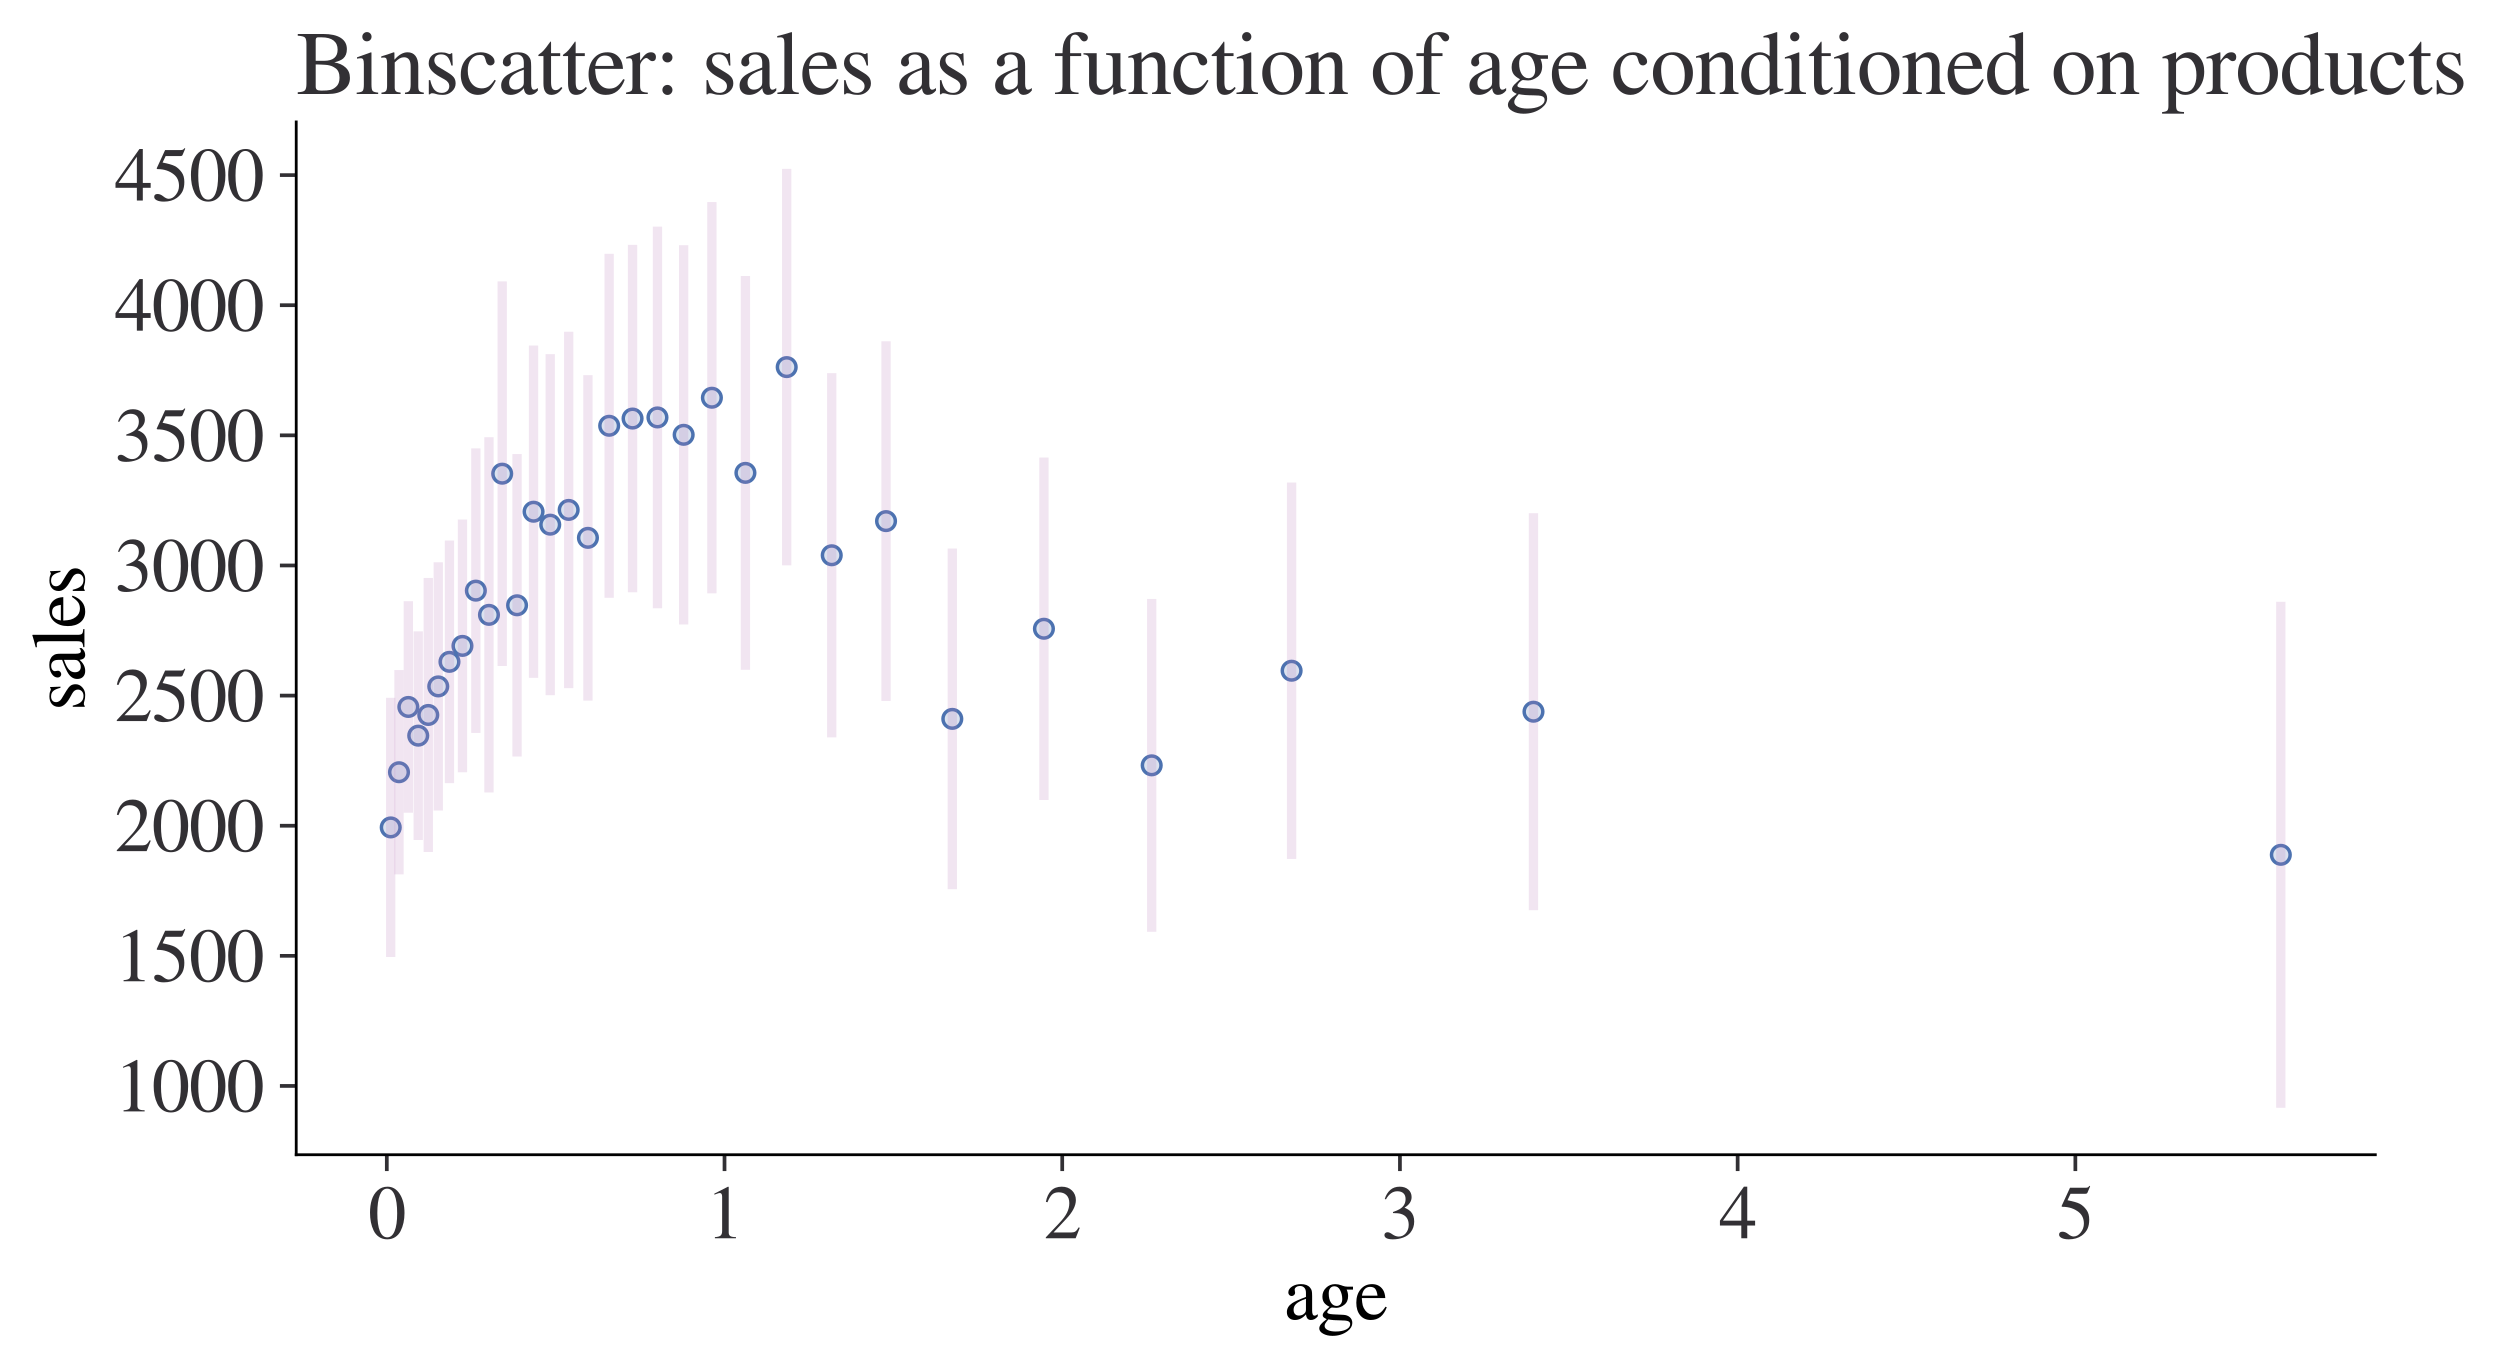 <?xml version="1.0" encoding="utf-8" standalone="no"?>
<!DOCTYPE svg PUBLIC "-//W3C//DTD SVG 1.1//EN"
  "http://www.w3.org/Graphics/SVG/1.1/DTD/svg11.dtd">
<svg xmlns:xlink="http://www.w3.org/1999/xlink" width="536.769pt" height="293.936pt" viewBox="0 0 536.769 293.936" xmlns="http://www.w3.org/2000/svg" version="1.1">
 <defs>
  <style type="text/css">*{stroke-linejoin: round; stroke-linecap: butt}</style>
 </defs>
 <g id="figure_1">
  <g id="patch_1">
   <path d="M 0 293.936 
L 536.769 293.936 
L 536.769 0 
L 0 0 
z
" style="fill: #ffffff"/>
  </g>
  <g id="axes_1">
   <g id="patch_2">
    <path d="M 63.6 247.936 
L 510 247.936 
L 510 26.176 
L 63.6 26.176 
z
" style="fill: #ffffff"/>
   </g>
   <g id="PathCollection_1">
    <path d="M 83.891 179.654 
C 84.421 179.654 84.93 179.443 85.305 179.068 
C 85.68 178.693 85.891 178.184 85.891 177.654 
C 85.891 177.123 85.68 176.615 85.305 176.239 
C 84.93 175.864 84.421 175.654 83.891 175.654 
C 83.361 175.654 82.852 175.864 82.477 176.239 
C 82.102 176.615 81.891 177.123 81.891 177.654 
C 81.891 178.184 82.102 178.693 82.477 179.068 
C 82.852 179.443 83.361 179.654 83.891 179.654 
z
" clip-path="url(#p75316c99fe)" style="fill: #4c72b0; fill-opacity: 0.2; stroke: #4c72b0; stroke-width: 0.75"/>
    <path d="M 85.667 167.804 
C 86.198 167.804 86.706 167.594 87.081 167.219 
C 87.456 166.844 87.667 166.335 87.667 165.804 
C 87.667 165.274 87.456 164.765 87.081 164.39 
C 86.706 164.015 86.198 163.804 85.667 163.804 
C 85.137 163.804 84.628 164.015 84.253 164.39 
C 83.878 164.765 83.667 165.274 83.667 165.804 
C 83.667 166.335 83.878 166.844 84.253 167.219 
C 84.628 167.594 85.137 167.804 85.667 167.804 
z
" clip-path="url(#p75316c99fe)" style="fill: #4c72b0; fill-opacity: 0.2; stroke: #4c72b0; stroke-width: 0.75"/>
    <path d="M 87.675 153.788 
C 88.205 153.788 88.714 153.577 89.089 153.202 
C 89.464 152.827 89.675 152.319 89.675 151.788 
C 89.675 151.258 89.464 150.749 89.089 150.374 
C 88.714 149.999 88.205 149.788 87.675 149.788 
C 87.144 149.788 86.635 149.999 86.26 150.374 
C 85.885 150.749 85.675 151.258 85.675 151.788 
C 85.675 152.319 85.885 152.827 86.26 153.202 
C 86.635 153.577 87.144 153.788 87.675 153.788 
z
" clip-path="url(#p75316c99fe)" style="fill: #4c72b0; fill-opacity: 0.2; stroke: #4c72b0; stroke-width: 0.75"/>
    <path d="M 89.798 159.951 
C 90.329 159.951 90.837 159.741 91.213 159.366 
C 91.588 158.991 91.798 158.482 91.798 157.951 
C 91.798 157.421 91.588 156.912 91.213 156.537 
C 90.837 156.162 90.329 155.951 89.798 155.951 
C 89.268 155.951 88.759 156.162 88.384 156.537 
C 88.009 156.912 87.798 157.421 87.798 157.951 
C 87.798 158.482 88.009 158.991 88.384 159.366 
C 88.759 159.741 89.268 159.951 89.798 159.951 
z
" clip-path="url(#p75316c99fe)" style="fill: #4c72b0; fill-opacity: 0.2; stroke: #4c72b0; stroke-width: 0.75"/>
    <path d="M 91.955 155.51 
C 92.485 155.51 92.994 155.299 93.369 154.924 
C 93.744 154.549 93.955 154.04 93.955 153.51 
C 93.955 152.979 93.744 152.471 93.369 152.096 
C 92.994 151.721 92.485 151.51 91.955 151.51 
C 91.424 151.51 90.916 151.721 90.541 152.096 
C 90.166 152.471 89.955 152.979 89.955 153.51 
C 89.955 154.04 90.166 154.549 90.541 154.924 
C 90.916 155.299 91.424 155.51 91.955 155.51 
z
" clip-path="url(#p75316c99fe)" style="fill: #4c72b0; fill-opacity: 0.2; stroke: #4c72b0; stroke-width: 0.75"/>
    <path d="M 94.099 149.378 
C 94.629 149.378 95.138 149.167 95.513 148.792 
C 95.888 148.417 96.099 147.909 96.099 147.378 
C 96.099 146.848 95.888 146.339 95.513 145.964 
C 95.138 145.589 94.629 145.378 94.099 145.378 
C 93.568 145.378 93.059 145.589 92.684 145.964 
C 92.309 146.339 92.099 146.848 92.099 147.378 
C 92.099 147.909 92.309 148.417 92.684 148.792 
C 93.059 149.167 93.568 149.378 94.099 149.378 
z
" clip-path="url(#p75316c99fe)" style="fill: #4c72b0; fill-opacity: 0.2; stroke: #4c72b0; stroke-width: 0.75"/>
    <path d="M 96.504 144.1 
C 97.034 144.1 97.543 143.89 97.918 143.514 
C 98.293 143.139 98.504 142.631 98.504 142.1 
C 98.504 141.57 98.293 141.061 97.918 140.686 
C 97.543 140.311 97.034 140.1 96.504 140.1 
C 95.973 140.1 95.464 140.311 95.089 140.686 
C 94.714 141.061 94.504 141.57 94.504 142.1 
C 94.504 142.631 94.714 143.139 95.089 143.514 
C 95.464 143.89 95.973 144.1 96.504 144.1 
z
" clip-path="url(#p75316c99fe)" style="fill: #4c72b0; fill-opacity: 0.2; stroke: #4c72b0; stroke-width: 0.75"/>
    <path d="M 99.292 140.679 
C 99.823 140.679 100.331 140.468 100.706 140.093 
C 101.081 139.718 101.292 139.209 101.292 138.679 
C 101.292 138.149 101.081 137.64 100.706 137.265 
C 100.331 136.89 99.823 136.679 99.292 136.679 
C 98.762 136.679 98.253 136.89 97.878 137.265 
C 97.503 137.64 97.292 138.149 97.292 138.679 
C 97.292 139.209 97.503 139.718 97.878 140.093 
C 98.253 140.468 98.762 140.679 99.292 140.679 
z
" clip-path="url(#p75316c99fe)" style="fill: #4c72b0; fill-opacity: 0.2; stroke: #4c72b0; stroke-width: 0.75"/>
    <path d="M 102.168 128.816 
C 102.698 128.816 103.207 128.606 103.582 128.231 
C 103.957 127.855 104.168 127.347 104.168 126.816 
C 104.168 126.286 103.957 125.777 103.582 125.402 
C 103.207 125.027 102.698 124.816 102.168 124.816 
C 101.638 124.816 101.129 125.027 100.754 125.402 
C 100.379 125.777 100.168 126.286 100.168 126.816 
C 100.168 127.347 100.379 127.855 100.754 128.231 
C 101.129 128.606 101.638 128.816 102.168 128.816 
z
" clip-path="url(#p75316c99fe)" style="fill: #4c72b0; fill-opacity: 0.2; stroke: #4c72b0; stroke-width: 0.75"/>
    <path d="M 104.986 134.015 
C 105.517 134.015 106.025 133.804 106.4 133.429 
C 106.776 133.054 106.986 132.545 106.986 132.015 
C 106.986 131.484 106.776 130.976 106.4 130.601 
C 106.025 130.226 105.517 130.015 104.986 130.015 
C 104.456 130.015 103.947 130.226 103.572 130.601 
C 103.197 130.976 102.986 131.484 102.986 132.015 
C 102.986 132.545 103.197 133.054 103.572 133.429 
C 103.947 133.804 104.456 134.015 104.986 134.015 
z
" clip-path="url(#p75316c99fe)" style="fill: #4c72b0; fill-opacity: 0.2; stroke: #4c72b0; stroke-width: 0.75"/>
    <path d="M 107.826 103.703 
C 108.357 103.703 108.866 103.492 109.241 103.117 
C 109.616 102.742 109.826 102.233 109.826 101.703 
C 109.826 101.172 109.616 100.663 109.241 100.288 
C 108.866 99.913 108.357 99.703 107.826 99.703 
C 107.296 99.703 106.787 99.913 106.412 100.288 
C 106.037 100.663 105.826 101.172 105.826 101.703 
C 105.826 102.233 106.037 102.742 106.412 103.117 
C 106.787 103.492 107.296 103.703 107.826 103.703 
z
" clip-path="url(#p75316c99fe)" style="fill: #4c72b0; fill-opacity: 0.2; stroke: #4c72b0; stroke-width: 0.75"/>
    <path d="M 111.015 131.96 
C 111.546 131.96 112.054 131.749 112.429 131.374 
C 112.804 130.999 113.015 130.491 113.015 129.96 
C 113.015 129.43 112.804 128.921 112.429 128.546 
C 112.054 128.171 111.546 127.96 111.015 127.96 
C 110.485 127.96 109.976 128.171 109.601 128.546 
C 109.226 128.921 109.015 129.43 109.015 129.96 
C 109.015 130.491 109.226 130.999 109.601 131.374 
C 109.976 131.749 110.485 131.96 111.015 131.96 
z
" clip-path="url(#p75316c99fe)" style="fill: #4c72b0; fill-opacity: 0.2; stroke: #4c72b0; stroke-width: 0.75"/>
    <path d="M 114.561 111.869 
C 115.092 111.869 115.601 111.659 115.976 111.283 
C 116.351 110.908 116.561 110.4 116.561 109.869 
C 116.561 109.339 116.351 108.83 115.976 108.455 
C 115.601 108.08 115.092 107.869 114.561 107.869 
C 114.031 107.869 113.522 108.08 113.147 108.455 
C 112.772 108.83 112.561 109.339 112.561 109.869 
C 112.561 110.4 112.772 110.908 113.147 111.283 
C 113.522 111.659 114.031 111.869 114.561 111.869 
z
" clip-path="url(#p75316c99fe)" style="fill: #4c72b0; fill-opacity: 0.2; stroke: #4c72b0; stroke-width: 0.75"/>
    <path d="M 118.138 114.65 
C 118.668 114.65 119.177 114.44 119.552 114.065 
C 119.927 113.69 120.138 113.181 120.138 112.65 
C 120.138 112.12 119.927 111.611 119.552 111.236 
C 119.177 110.861 118.668 110.65 118.138 110.65 
C 117.607 110.65 117.098 110.861 116.723 111.236 
C 116.348 111.611 116.138 112.12 116.138 112.65 
C 116.138 113.181 116.348 113.69 116.723 114.065 
C 117.098 114.44 117.607 114.65 118.138 114.65 
z
" clip-path="url(#p75316c99fe)" style="fill: #4c72b0; fill-opacity: 0.2; stroke: #4c72b0; stroke-width: 0.75"/>
    <path d="M 122.097 111.483 
C 122.627 111.483 123.136 111.272 123.511 110.897 
C 123.886 110.522 124.097 110.013 124.097 109.483 
C 124.097 108.952 123.886 108.444 123.511 108.069 
C 123.136 107.694 122.627 107.483 122.097 107.483 
C 121.566 107.483 121.058 107.694 120.683 108.069 
C 120.308 108.444 120.097 108.952 120.097 109.483 
C 120.097 110.013 120.308 110.522 120.683 110.897 
C 121.058 111.272 121.566 111.483 122.097 111.483 
z
" clip-path="url(#p75316c99fe)" style="fill: #4c72b0; fill-opacity: 0.2; stroke: #4c72b0; stroke-width: 0.75"/>
    <path d="M 126.234 117.48 
C 126.765 117.48 127.274 117.269 127.649 116.894 
C 128.024 116.519 128.234 116.011 128.234 115.48 
C 128.234 114.95 128.024 114.441 127.649 114.066 
C 127.274 113.691 126.765 113.48 126.234 113.48 
C 125.704 113.48 125.195 113.691 124.82 114.066 
C 124.445 114.441 124.234 114.95 124.234 115.48 
C 124.234 116.011 124.445 116.519 124.82 116.894 
C 125.195 117.269 125.704 117.48 126.234 117.48 
z
" clip-path="url(#p75316c99fe)" style="fill: #4c72b0; fill-opacity: 0.2; stroke: #4c72b0; stroke-width: 0.75"/>
    <path d="M 130.795 93.417 
C 131.325 93.417 131.834 93.207 132.209 92.832 
C 132.584 92.457 132.795 91.948 132.795 91.417 
C 132.795 90.887 132.584 90.378 132.209 90.003 
C 131.834 89.628 131.325 89.417 130.795 89.417 
C 130.265 89.417 129.756 89.628 129.381 90.003 
C 129.006 90.378 128.795 90.887 128.795 91.417 
C 128.795 91.948 129.006 92.457 129.381 92.832 
C 129.756 93.207 130.265 93.417 130.795 93.417 
z
" clip-path="url(#p75316c99fe)" style="fill: #4c72b0; fill-opacity: 0.2; stroke: #4c72b0; stroke-width: 0.75"/>
    <path d="M 135.816 91.866 
C 136.346 91.866 136.855 91.655 137.23 91.28 
C 137.605 90.905 137.816 90.396 137.816 89.866 
C 137.816 89.335 137.605 88.826 137.23 88.451 
C 136.855 88.076 136.346 87.866 135.816 87.866 
C 135.285 87.866 134.777 88.076 134.402 88.451 
C 134.026 88.826 133.816 89.335 133.816 89.866 
C 133.816 90.396 134.026 90.905 134.402 91.28 
C 134.777 91.655 135.285 91.866 135.816 91.866 
z
" clip-path="url(#p75316c99fe)" style="fill: #4c72b0; fill-opacity: 0.2; stroke: #4c72b0; stroke-width: 0.75"/>
    <path d="M 141.16 91.627 
C 141.691 91.627 142.2 91.416 142.575 91.041 
C 142.95 90.666 143.16 90.157 143.16 89.627 
C 143.16 89.097 142.95 88.588 142.575 88.213 
C 142.2 87.838 141.691 87.627 141.16 87.627 
C 140.63 87.627 140.121 87.838 139.746 88.213 
C 139.371 88.588 139.16 89.097 139.16 89.627 
C 139.16 90.157 139.371 90.666 139.746 91.041 
C 140.121 91.416 140.63 91.627 141.16 91.627 
z
" clip-path="url(#p75316c99fe)" style="fill: #4c72b0; fill-opacity: 0.2; stroke: #4c72b0; stroke-width: 0.75"/>
    <path d="M 146.787 95.358 
C 147.318 95.358 147.827 95.147 148.202 94.772 
C 148.577 94.397 148.787 93.888 148.787 93.358 
C 148.787 92.828 148.577 92.319 148.202 91.944 
C 147.827 91.569 147.318 91.358 146.787 91.358 
C 146.257 91.358 145.748 91.569 145.373 91.944 
C 144.998 92.319 144.787 92.828 144.787 93.358 
C 144.787 93.888 144.998 94.397 145.373 94.772 
C 145.748 95.147 146.257 95.358 146.787 95.358 
z
" clip-path="url(#p75316c99fe)" style="fill: #4c72b0; fill-opacity: 0.2; stroke: #4c72b0; stroke-width: 0.75"/>
    <path d="M 152.849 87.396 
C 153.379 87.396 153.888 87.185 154.263 86.81 
C 154.638 86.435 154.849 85.926 154.849 85.396 
C 154.849 84.865 154.638 84.357 154.263 83.982 
C 153.888 83.606 153.379 83.396 152.849 83.396 
C 152.319 83.396 151.81 83.606 151.435 83.982 
C 151.06 84.357 150.849 84.865 150.849 85.396 
C 150.849 85.926 151.06 86.435 151.435 86.81 
C 151.81 87.185 152.319 87.396 152.849 87.396 
z
" clip-path="url(#p75316c99fe)" style="fill: #4c72b0; fill-opacity: 0.2; stroke: #4c72b0; stroke-width: 0.75"/>
    <path d="M 160.047 103.53 
C 160.577 103.53 161.086 103.319 161.461 102.944 
C 161.836 102.569 162.047 102.061 162.047 101.53 
C 162.047 101 161.836 100.491 161.461 100.116 
C 161.086 99.741 160.577 99.53 160.047 99.53 
C 159.516 99.53 159.008 99.741 158.633 100.116 
C 158.258 100.491 158.047 101 158.047 101.53 
C 158.047 102.061 158.258 102.569 158.633 102.944 
C 159.008 103.319 159.516 103.53 160.047 103.53 
z
" clip-path="url(#p75316c99fe)" style="fill: #4c72b0; fill-opacity: 0.2; stroke: #4c72b0; stroke-width: 0.75"/>
    <path d="M 168.911 80.821 
C 169.441 80.821 169.95 80.611 170.325 80.236 
C 170.7 79.861 170.911 79.352 170.911 78.821 
C 170.911 78.291 170.7 77.782 170.325 77.407 
C 169.95 77.032 169.441 76.821 168.911 76.821 
C 168.381 76.821 167.872 77.032 167.497 77.407 
C 167.122 77.782 166.911 78.291 166.911 78.821 
C 166.911 79.352 167.122 79.861 167.497 80.236 
C 167.872 80.611 168.381 80.821 168.911 80.821 
z
" clip-path="url(#p75316c99fe)" style="fill: #4c72b0; fill-opacity: 0.2; stroke: #4c72b0; stroke-width: 0.75"/>
    <path d="M 178.58 121.221 
C 179.111 121.221 179.619 121.01 179.994 120.635 
C 180.369 120.26 180.58 119.751 180.58 119.221 
C 180.58 118.69 180.369 118.181 179.994 117.806 
C 179.619 117.431 179.111 117.221 178.58 117.221 
C 178.05 117.221 177.541 117.431 177.166 117.806 
C 176.791 118.181 176.58 118.69 176.58 119.221 
C 176.58 119.751 176.791 120.26 177.166 120.635 
C 177.541 121.01 178.05 121.221 178.58 121.221 
z
" clip-path="url(#p75316c99fe)" style="fill: #4c72b0; fill-opacity: 0.2; stroke: #4c72b0; stroke-width: 0.75"/>
    <path d="M 190.238 113.887 
C 190.768 113.887 191.277 113.676 191.652 113.301 
C 192.027 112.926 192.238 112.417 192.238 111.887 
C 192.238 111.356 192.027 110.848 191.652 110.473 
C 191.277 110.098 190.768 109.887 190.238 109.887 
C 189.707 109.887 189.198 110.098 188.823 110.473 
C 188.448 110.848 188.238 111.356 188.238 111.887 
C 188.238 112.417 188.448 112.926 188.823 113.301 
C 189.198 113.676 189.707 113.887 190.238 113.887 
z
" clip-path="url(#p75316c99fe)" style="fill: #4c72b0; fill-opacity: 0.2; stroke: #4c72b0; stroke-width: 0.75"/>
    <path d="M 204.466 156.349 
C 204.996 156.349 205.505 156.138 205.88 155.763 
C 206.255 155.388 206.466 154.879 206.466 154.349 
C 206.466 153.818 206.255 153.31 205.88 152.935 
C 205.505 152.56 204.996 152.349 204.466 152.349 
C 203.935 152.349 203.427 152.56 203.051 152.935 
C 202.676 153.31 202.466 153.818 202.466 154.349 
C 202.466 154.879 202.676 155.388 203.051 155.763 
C 203.427 156.138 203.935 156.349 204.466 156.349 
z
" clip-path="url(#p75316c99fe)" style="fill: #4c72b0; fill-opacity: 0.2; stroke: #4c72b0; stroke-width: 0.75"/>
    <path d="M 224.139 136.998 
C 224.67 136.998 225.178 136.787 225.553 136.412 
C 225.928 136.037 226.139 135.529 226.139 134.998 
C 226.139 134.468 225.928 133.959 225.553 133.584 
C 225.178 133.209 224.67 132.998 224.139 132.998 
C 223.609 132.998 223.1 133.209 222.725 133.584 
C 222.35 133.959 222.139 134.468 222.139 134.998 
C 222.139 135.529 222.35 136.037 222.725 136.412 
C 223.1 136.787 223.609 136.998 224.139 136.998 
z
" clip-path="url(#p75316c99fe)" style="fill: #4c72b0; fill-opacity: 0.2; stroke: #4c72b0; stroke-width: 0.75"/>
    <path d="M 247.278 166.324 
C 247.809 166.324 248.318 166.113 248.693 165.738 
C 249.068 165.363 249.278 164.854 249.278 164.324 
C 249.278 163.794 249.068 163.285 248.693 162.91 
C 248.318 162.535 247.809 162.324 247.278 162.324 
C 246.748 162.324 246.239 162.535 245.864 162.91 
C 245.489 163.285 245.278 163.794 245.278 164.324 
C 245.278 164.854 245.489 165.363 245.864 165.738 
C 246.239 166.113 246.748 166.324 247.278 166.324 
z
" clip-path="url(#p75316c99fe)" style="fill: #4c72b0; fill-opacity: 0.2; stroke: #4c72b0; stroke-width: 0.75"/>
    <path d="M 277.316 146.009 
C 277.846 146.009 278.355 145.798 278.73 145.423 
C 279.105 145.048 279.316 144.539 279.316 144.009 
C 279.316 143.479 279.105 142.97 278.73 142.595 
C 278.355 142.22 277.846 142.009 277.316 142.009 
C 276.785 142.009 276.277 142.22 275.901 142.595 
C 275.526 142.97 275.316 143.479 275.316 144.009 
C 275.316 144.539 275.526 145.048 275.901 145.423 
C 276.277 145.798 276.785 146.009 277.316 146.009 
z
" clip-path="url(#p75316c99fe)" style="fill: #4c72b0; fill-opacity: 0.2; stroke: #4c72b0; stroke-width: 0.75"/>
    <path d="M 329.251 154.81 
C 329.782 154.81 330.29 154.6 330.665 154.225 
C 331.04 153.85 331.251 153.341 331.251 152.81 
C 331.251 152.28 331.04 151.771 330.665 151.396 
C 330.29 151.021 329.782 150.81 329.251 150.81 
C 328.721 150.81 328.212 151.021 327.837 151.396 
C 327.462 151.771 327.251 152.28 327.251 152.81 
C 327.251 153.341 327.462 153.85 327.837 154.225 
C 328.212 154.6 328.721 154.81 329.251 154.81 
z
" clip-path="url(#p75316c99fe)" style="fill: #4c72b0; fill-opacity: 0.2; stroke: #4c72b0; stroke-width: 0.75"/>
    <path d="M 489.709 185.537 
C 490.239 185.537 490.748 185.326 491.123 184.951 
C 491.498 184.576 491.709 184.067 491.709 183.537 
C 491.709 183.006 491.498 182.498 491.123 182.123 
C 490.748 181.747 490.239 181.537 489.709 181.537 
C 489.179 181.537 488.67 181.747 488.295 182.123 
C 487.92 182.498 487.709 183.006 487.709 183.537 
C 487.709 184.067 487.92 184.576 488.295 184.951 
C 488.67 185.326 489.179 185.537 489.709 185.537 
z
" clip-path="url(#p75316c99fe)" style="fill: #4c72b0; fill-opacity: 0.2; stroke: #4c72b0; stroke-width: 0.75"/>
   </g>
   <g id="matplotlib.axis_1">
    <g id="xtick_1">
     <g id="line2d_1">
      <defs>
       <path id="m0661191ded" d="M 0 0 
L 0 3.5 
" style="stroke: #323034; stroke-width: 0.8"/>
      </defs>
      <g>
       <use xlink:href="#m0661191ded" x="83.05" y="247.936" style="fill: #323034; stroke: #323034; stroke-width: 0.8"/>
      </g>
     </g>
     <g id="text_1">
      <!-- 0 -->
      <g style="fill: #323034" transform="translate(79.05 265.864) scale(0.16 -0.16)">
       <defs>
        <path id="STIXGeneral-Regular-30" d="M 3046 2112 
Q 3046 1683 2963 1302 
Q 2880 922 2717 602 
Q 2554 282 2266 96 
Q 1978 -90 1600 -90 
Q 1210 -90 915 108 
Q 621 307 461 640 
Q 301 973 227 1350 
Q 154 1728 154 2150 
Q 154 2746 301 3222 
Q 448 3699 790 4012 
Q 1133 4326 1626 4326 
Q 2253 4326 2649 3712 
Q 3046 3098 3046 2112 
z
M 2432 2080 
Q 2432 3091 2217 3625 
Q 2003 4160 1587 4160 
Q 1190 4160 979 3622 
Q 768 3085 768 2106 
Q 768 1120 979 598 
Q 1190 77 1600 77 
Q 2003 77 2217 598 
Q 2432 1120 2432 2080 
z
" transform="scale(0.016)"/>
       </defs>
       <use xlink:href="#STIXGeneral-Regular-30"/>
      </g>
     </g>
    </g>
    <g id="xtick_2">
     <g id="line2d_2">
      <g>
       <use xlink:href="#m0661191ded" x="155.559" y="247.936" style="fill: #323034; stroke: #323034; stroke-width: 0.8"/>
      </g>
     </g>
     <g id="text_2">
      <!-- 1 -->
      <g style="fill: #323034" transform="translate(151.559 265.864) scale(0.16 -0.16)">
       <defs>
        <path id="STIXGeneral-Regular-31" d="M 2522 0 
L 755 0 
L 755 96 
Q 1107 115 1235 227 
Q 1363 339 1363 608 
L 1363 3482 
Q 1363 3795 1171 3795 
Q 1082 3795 883 3718 
L 710 3654 
L 710 3744 
L 1856 4326 
L 1914 4307 
L 1914 486 
Q 1914 275 2042 185 
Q 2170 96 2522 96 
L 2522 0 
z
" transform="scale(0.016)"/>
       </defs>
       <use xlink:href="#STIXGeneral-Regular-31"/>
      </g>
     </g>
    </g>
    <g id="xtick_3">
     <g id="line2d_3">
      <g>
       <use xlink:href="#m0661191ded" x="228.068" y="247.936" style="fill: #323034; stroke: #323034; stroke-width: 0.8"/>
      </g>
     </g>
     <g id="text_3">
      <!-- 2 -->
      <g style="fill: #323034" transform="translate(224.068 265.864) scale(0.16 -0.16)">
       <defs>
        <path id="STIXGeneral-Regular-32" d="M 3034 877 
L 2688 0 
L 186 0 
L 186 77 
L 1325 1286 
Q 1773 1754 1965 2144 
Q 2157 2534 2157 2950 
Q 2157 3379 1920 3616 
Q 1683 3853 1267 3853 
Q 922 3853 720 3673 
Q 518 3494 326 3021 
L 192 3053 
Q 301 3648 630 3987 
Q 960 4326 1523 4326 
Q 2054 4326 2380 4006 
Q 2707 3686 2707 3200 
Q 2707 2477 1888 1613 
L 832 486 
L 2330 486 
Q 2541 486 2665 569 
Q 2790 653 2944 915 
L 3034 877 
z
" transform="scale(0.016)"/>
       </defs>
       <use xlink:href="#STIXGeneral-Regular-32"/>
      </g>
     </g>
    </g>
    <g id="xtick_4">
     <g id="line2d_4">
      <g>
       <use xlink:href="#m0661191ded" x="300.577" y="247.936" style="fill: #323034; stroke: #323034; stroke-width: 0.8"/>
      </g>
     </g>
     <g id="text_4">
      <!-- 3 -->
      <g style="fill: #323034" transform="translate(296.577 265.864) scale(0.16 -0.16)">
       <defs>
        <path id="STIXGeneral-Regular-33" d="M 390 3264 
L 288 3290 
Q 435 3770 748 4048 
Q 1062 4326 1542 4326 
Q 1990 4326 2265 4083 
Q 2541 3840 2541 3450 
Q 2541 2925 1946 2566 
Q 2298 2413 2477 2227 
Q 2758 1914 2758 1402 
Q 2758 890 2464 506 
Q 2246 211 1840 60 
Q 1434 -90 979 -90 
Q 262 -90 262 275 
Q 262 378 339 442 
Q 416 506 525 506 
Q 685 506 915 339 
Q 1197 141 1466 141 
Q 1818 141 2058 425 
Q 2298 710 2298 1120 
Q 2298 1856 1632 2048 
Q 1434 2112 979 2112 
L 979 2202 
Q 1338 2323 1517 2432 
Q 2035 2726 2035 3290 
Q 2035 3610 1852 3776 
Q 1670 3942 1344 3942 
Q 768 3942 390 3264 
z
" transform="scale(0.016)"/>
       </defs>
       <use xlink:href="#STIXGeneral-Regular-33"/>
      </g>
     </g>
    </g>
    <g id="xtick_5">
     <g id="line2d_5">
      <g>
       <use xlink:href="#m0661191ded" x="373.086" y="247.936" style="fill: #323034; stroke: #323034; stroke-width: 0.8"/>
      </g>
     </g>
     <g id="text_5">
      <!-- 4 -->
      <g style="fill: #323034" transform="translate(369.086 265.864) scale(0.16 -0.16)">
       <defs>
        <path id="STIXGeneral-Regular-34" d="M 3027 1069 
L 2368 1069 
L 2368 0 
L 1869 0 
L 1869 1069 
L 77 1069 
L 77 1478 
L 2086 4326 
L 2368 4326 
L 2368 1478 
L 3027 1478 
L 3027 1069 
z
M 1869 1478 
L 1869 3674 
L 333 1478 
L 1869 1478 
z
" transform="scale(0.016)"/>
       </defs>
       <use xlink:href="#STIXGeneral-Regular-34"/>
      </g>
     </g>
    </g>
    <g id="xtick_6">
     <g id="line2d_6">
      <g>
       <use xlink:href="#m0661191ded" x="445.595" y="247.936" style="fill: #323034; stroke: #323034; stroke-width: 0.8"/>
      </g>
     </g>
     <g id="text_6">
      <!-- 5 -->
      <g style="fill: #323034" transform="translate(441.595 265.864) scale(0.16 -0.16)">
       <defs>
        <path id="STIXGeneral-Regular-35" d="M 2803 4358 
L 2573 3814 
Q 2534 3731 2400 3731 
L 1158 3731 
L 902 3187 
Q 1606 3053 1920 2896 
Q 2234 2739 2502 2368 
Q 2726 2061 2726 1555 
Q 2726 1094 2576 780 
Q 2426 467 2099 224 
Q 1664 -90 1011 -90 
Q 646 -90 422 19 
Q 198 128 198 307 
Q 198 550 486 550 
Q 717 550 960 352 
Q 1210 147 1414 147 
Q 1747 147 2012 480 
Q 2278 813 2278 1229 
Q 2278 1843 1850 2189 
Q 1293 2637 486 2637 
Q 410 2637 410 2688 
L 416 2720 
L 1114 4237 
L 2438 4237 
Q 2547 4237 2608 4269 
Q 2669 4301 2746 4403 
L 2803 4358 
z
" transform="scale(0.016)"/>
       </defs>
       <use xlink:href="#STIXGeneral-Regular-35"/>
      </g>
     </g>
    </g>
    <g id="text_7">
     <!-- age -->
     <g transform="translate(275.695 283.249) scale(0.16 -0.16)">
      <defs>
       <path id="STIXGeneral-Regular-61" d="M 2829 422 
L 2829 243 
Q 2586 -64 2253 -64 
Q 1888 -64 1843 403 
L 1837 403 
Q 1427 -64 909 -64 
Q 608 -64 422 112 
Q 237 288 237 602 
Q 237 1050 685 1350 
Q 992 1555 1837 1869 
L 1837 2214 
Q 1837 2502 1699 2646 
Q 1562 2790 1338 2790 
Q 1146 2790 1018 2697 
Q 890 2605 890 2477 
Q 890 2419 909 2348 
Q 928 2278 928 2208 
Q 928 2112 841 2029 
Q 755 1946 634 1946 
Q 525 1946 441 2029 
Q 358 2112 358 2240 
Q 358 2547 685 2752 
Q 986 2944 1421 2944 
Q 1939 2944 2176 2656 
Q 2291 2522 2323 2384 
Q 2355 2246 2355 1946 
L 2355 723 
Q 2355 301 2554 301 
Q 2682 301 2829 422 
z
M 1837 813 
L 1837 1715 
Q 1248 1510 1018 1293 
Q 800 1094 800 800 
Q 800 557 921 432 
Q 1043 307 1242 307 
Q 1453 307 1613 410 
Q 1747 506 1792 589 
Q 1837 672 1837 813 
z
" transform="scale(0.016)"/>
       <path id="STIXGeneral-Regular-67" d="M 3008 2483 
L 2477 2483 
Q 2598 2208 2598 1946 
Q 2598 1453 2265 1203 
Q 1933 954 1600 954 
Q 1530 954 1357 973 
L 1235 986 
Q 1107 947 979 812 
Q 851 678 851 582 
Q 851 435 1350 410 
L 2176 371 
Q 2528 358 2739 172 
Q 2950 -13 2950 -314 
Q 2950 -685 2566 -986 
Q 2035 -1395 1286 -1395 
Q 826 -1395 502 -1212 
Q 179 -1030 179 -774 
Q 179 -595 320 -419 
Q 461 -243 806 6 
Q 602 102 534 172 
Q 467 243 467 346 
Q 467 531 762 787 
Q 909 915 1037 1043 
Q 717 1203 579 1401 
Q 442 1600 442 1901 
Q 442 2336 752 2640 
Q 1062 2944 1510 2944 
Q 1766 2944 2022 2848 
L 2163 2797 
Q 2349 2733 2515 2733 
L 3008 2733 
L 3008 2483 
z
M 973 2163 
L 973 2144 
Q 973 1683 1155 1398 
Q 1338 1114 1632 1114 
Q 1850 1114 1978 1270 
Q 2106 1427 2106 1690 
Q 2106 2112 1914 2464 
Q 1754 2765 1446 2765 
Q 1222 2765 1097 2605 
Q 973 2445 973 2163 
z
M 2771 -410 
Q 2771 -230 2595 -163 
Q 2419 -96 1978 -96 
Q 1344 -96 941 -13 
Q 749 -243 688 -348 
Q 627 -454 627 -563 
Q 627 -774 880 -902 
Q 1133 -1030 1555 -1030 
Q 2099 -1030 2435 -860 
Q 2771 -691 2771 -410 
z
" transform="scale(0.016)"/>
       <path id="STIXGeneral-Regular-65" d="M 2611 1050 
L 2714 1005 
Q 2330 -64 1376 -64 
Q 813 -64 486 329 
Q 160 723 160 1389 
Q 160 2074 525 2509 
Q 890 2944 1485 2944 
Q 2061 2944 2374 2502 
Q 2560 2246 2592 1773 
L 621 1773 
Q 646 1370 700 1158 
Q 755 947 915 730 
Q 1184 378 1626 378 
Q 1939 378 2153 531 
Q 2368 685 2611 1050 
z
M 634 1978 
L 1939 1978 
Q 1882 2381 1750 2547 
Q 1619 2714 1312 2714 
Q 1043 2714 864 2525 
Q 685 2336 634 1978 
z
" transform="scale(0.016)"/>
      </defs>
      <use xlink:href="#STIXGeneral-Regular-61"/>
      <use xlink:href="#STIXGeneral-Regular-67" x="44.4"/>
      <use xlink:href="#STIXGeneral-Regular-65" x="94.4"/>
     </g>
    </g>
   </g>
   <g id="matplotlib.axis_2">
    <g id="ytick_1">
     <g id="line2d_7">
      <defs>
       <path id="mdcc640d910" d="M 0 0 
L -3.5 0 
" style="stroke: #323034; stroke-width: 0.8"/>
      </defs>
      <g>
       <use xlink:href="#mdcc640d910" x="63.6" y="233.163" style="fill: #323034; stroke: #323034; stroke-width: 0.8"/>
      </g>
     </g>
     <g id="text_8">
      <!-- 1000 -->
      <g style="fill: #323034" transform="translate(24.6 238.627) scale(0.16 -0.16)">
       <use xlink:href="#STIXGeneral-Regular-31"/>
       <use xlink:href="#STIXGeneral-Regular-30" x="50"/>
       <use xlink:href="#STIXGeneral-Regular-30" x="100"/>
       <use xlink:href="#STIXGeneral-Regular-30" x="150"/>
      </g>
     </g>
    </g>
    <g id="ytick_2">
     <g id="line2d_8">
      <g>
       <use xlink:href="#mdcc640d910" x="63.6" y="205.225" style="fill: #323034; stroke: #323034; stroke-width: 0.8"/>
      </g>
     </g>
     <g id="text_9">
      <!-- 1500 -->
      <g style="fill: #323034" transform="translate(24.6 210.689) scale(0.16 -0.16)">
       <use xlink:href="#STIXGeneral-Regular-31"/>
       <use xlink:href="#STIXGeneral-Regular-35" x="50"/>
       <use xlink:href="#STIXGeneral-Regular-30" x="100"/>
       <use xlink:href="#STIXGeneral-Regular-30" x="150"/>
      </g>
     </g>
    </g>
    <g id="ytick_3">
     <g id="line2d_9">
      <g>
       <use xlink:href="#mdcc640d910" x="63.6" y="177.287" style="fill: #323034; stroke: #323034; stroke-width: 0.8"/>
      </g>
     </g>
     <g id="text_10">
      <!-- 2000 -->
      <g style="fill: #323034" transform="translate(24.6 182.75) scale(0.16 -0.16)">
       <use xlink:href="#STIXGeneral-Regular-32"/>
       <use xlink:href="#STIXGeneral-Regular-30" x="50"/>
       <use xlink:href="#STIXGeneral-Regular-30" x="100"/>
       <use xlink:href="#STIXGeneral-Regular-30" x="150"/>
      </g>
     </g>
    </g>
    <g id="ytick_4">
     <g id="line2d_10">
      <g>
       <use xlink:href="#mdcc640d910" x="63.6" y="149.349" style="fill: #323034; stroke: #323034; stroke-width: 0.8"/>
      </g>
     </g>
     <g id="text_11">
      <!-- 2500 -->
      <g style="fill: #323034" transform="translate(24.6 154.812) scale(0.16 -0.16)">
       <use xlink:href="#STIXGeneral-Regular-32"/>
       <use xlink:href="#STIXGeneral-Regular-35" x="50"/>
       <use xlink:href="#STIXGeneral-Regular-30" x="100"/>
       <use xlink:href="#STIXGeneral-Regular-30" x="150"/>
      </g>
     </g>
    </g>
    <g id="ytick_5">
     <g id="line2d_11">
      <g>
       <use xlink:href="#mdcc640d910" x="63.6" y="121.411" style="fill: #323034; stroke: #323034; stroke-width: 0.8"/>
      </g>
     </g>
     <g id="text_12">
      <!-- 3000 -->
      <g style="fill: #323034" transform="translate(24.6 126.874) scale(0.16 -0.16)">
       <use xlink:href="#STIXGeneral-Regular-33"/>
       <use xlink:href="#STIXGeneral-Regular-30" x="50"/>
       <use xlink:href="#STIXGeneral-Regular-30" x="100"/>
       <use xlink:href="#STIXGeneral-Regular-30" x="150"/>
      </g>
     </g>
    </g>
    <g id="ytick_6">
     <g id="line2d_12">
      <g>
       <use xlink:href="#mdcc640d910" x="63.6" y="93.472" style="fill: #323034; stroke: #323034; stroke-width: 0.8"/>
      </g>
     </g>
     <g id="text_13">
      <!-- 3500 -->
      <g style="fill: #323034" transform="translate(24.6 98.936) scale(0.16 -0.16)">
       <use xlink:href="#STIXGeneral-Regular-33"/>
       <use xlink:href="#STIXGeneral-Regular-35" x="50"/>
       <use xlink:href="#STIXGeneral-Regular-30" x="100"/>
       <use xlink:href="#STIXGeneral-Regular-30" x="150"/>
      </g>
     </g>
    </g>
    <g id="ytick_7">
     <g id="line2d_13">
      <g>
       <use xlink:href="#mdcc640d910" x="63.6" y="65.534" style="fill: #323034; stroke: #323034; stroke-width: 0.8"/>
      </g>
     </g>
     <g id="text_14">
      <!-- 4000 -->
      <g style="fill: #323034" transform="translate(24.6 70.998) scale(0.16 -0.16)">
       <use xlink:href="#STIXGeneral-Regular-34"/>
       <use xlink:href="#STIXGeneral-Regular-30" x="50"/>
       <use xlink:href="#STIXGeneral-Regular-30" x="100"/>
       <use xlink:href="#STIXGeneral-Regular-30" x="150"/>
      </g>
     </g>
    </g>
    <g id="ytick_8">
     <g id="line2d_14">
      <g>
       <use xlink:href="#mdcc640d910" x="63.6" y="37.596" style="fill: #323034; stroke: #323034; stroke-width: 0.8"/>
      </g>
     </g>
     <g id="text_15">
      <!-- 4500 -->
      <g style="fill: #323034" transform="translate(24.6 43.06) scale(0.16 -0.16)">
       <use xlink:href="#STIXGeneral-Regular-34"/>
       <use xlink:href="#STIXGeneral-Regular-35" x="50"/>
       <use xlink:href="#STIXGeneral-Regular-30" x="100"/>
       <use xlink:href="#STIXGeneral-Regular-30" x="150"/>
      </g>
     </g>
    </g>
    <g id="text_16">
     <!-- sales -->
     <g transform="translate(18.128 152.61) rotate(-90) scale(0.16 -0.16)">
      <defs>
       <path id="STIXGeneral-Regular-73" d="M 998 1926 
L 1664 1523 
Q 1984 1331 2105 1164 
Q 2227 998 2227 736 
Q 2227 416 1961 176 
Q 1696 -64 1331 -64 
Q 1030 -64 864 -6 
Q 691 51 570 51 
Q 461 51 416 -26 
L 333 -26 
L 333 979 
L 435 979 
Q 538 512 730 294 
Q 922 77 1248 77 
Q 1485 77 1632 211 
Q 1779 346 1779 550 
Q 1779 845 1440 1030 
L 1094 1222 
Q 326 1651 326 2150 
Q 326 2522 566 2730 
Q 806 2938 1210 2938 
Q 1491 2938 1638 2867 
Q 1754 2816 1818 2816 
Q 1862 2816 1920 2880 
L 1990 2880 
L 2022 2010 
L 1926 2010 
Q 1818 2445 1654 2621 
Q 1491 2797 1203 2797 
Q 986 2797 854 2688 
Q 723 2579 723 2362 
Q 723 2253 796 2128 
Q 870 2003 998 1926 
z
" transform="scale(0.016)"/>
       <path id="STIXGeneral-Regular-6c" d="M 1645 0 
L 134 0 
L 134 96 
Q 435 122 531 221 
Q 627 320 627 589 
L 627 3590 
Q 627 3821 569 3910 
Q 512 4000 358 4000 
Q 224 4000 122 3987 
L 122 4090 
Q 730 4237 1133 4371 
L 1165 4346 
L 1165 557 
Q 1165 288 1254 201 
Q 1344 115 1645 96 
L 1645 0 
z
" transform="scale(0.016)"/>
      </defs>
      <use xlink:href="#STIXGeneral-Regular-73"/>
      <use xlink:href="#STIXGeneral-Regular-61" x="38.9"/>
      <use xlink:href="#STIXGeneral-Regular-6c" x="83.3"/>
      <use xlink:href="#STIXGeneral-Regular-65" x="111.1"/>
      <use xlink:href="#STIXGeneral-Regular-73" x="155.5"/>
     </g>
    </g>
   </g>
   <g id="LineCollection_1">
    <path d="M 83.891 205.479 
L 83.891 149.829 
" clip-path="url(#p75316c99fe)" style="fill: none; stroke: #bc80bd; stroke-opacity: 0.2; stroke-width: 2"/>
    <path d="M 85.667 187.739 
L 85.667 143.869 
" clip-path="url(#p75316c99fe)" style="fill: none; stroke: #bc80bd; stroke-opacity: 0.2; stroke-width: 2"/>
    <path d="M 87.675 174.494 
L 87.675 129.082 
" clip-path="url(#p75316c99fe)" style="fill: none; stroke: #bc80bd; stroke-opacity: 0.2; stroke-width: 2"/>
    <path d="M 89.798 180.351 
L 89.798 135.552 
" clip-path="url(#p75316c99fe)" style="fill: none; stroke: #bc80bd; stroke-opacity: 0.2; stroke-width: 2"/>
    <path d="M 91.955 182.929 
L 91.955 124.09 
" clip-path="url(#p75316c99fe)" style="fill: none; stroke: #bc80bd; stroke-opacity: 0.2; stroke-width: 2"/>
    <path d="M 94.099 174.031 
L 94.099 120.726 
" clip-path="url(#p75316c99fe)" style="fill: none; stroke: #bc80bd; stroke-opacity: 0.2; stroke-width: 2"/>
    <path d="M 96.504 168.148 
L 96.504 116.052 
" clip-path="url(#p75316c99fe)" style="fill: none; stroke: #bc80bd; stroke-opacity: 0.2; stroke-width: 2"/>
    <path d="M 99.292 165.809 
L 99.292 111.549 
" clip-path="url(#p75316c99fe)" style="fill: none; stroke: #bc80bd; stroke-opacity: 0.2; stroke-width: 2"/>
    <path d="M 102.168 157.362 
L 102.168 96.271 
" clip-path="url(#p75316c99fe)" style="fill: none; stroke: #bc80bd; stroke-opacity: 0.2; stroke-width: 2"/>
    <path d="M 104.986 170.154 
L 104.986 93.876 
" clip-path="url(#p75316c99fe)" style="fill: none; stroke: #bc80bd; stroke-opacity: 0.2; stroke-width: 2"/>
    <path d="M 107.826 142.99 
L 107.826 60.415 
" clip-path="url(#p75316c99fe)" style="fill: none; stroke: #bc80bd; stroke-opacity: 0.2; stroke-width: 2"/>
    <path d="M 111.015 162.433 
L 111.015 97.488 
" clip-path="url(#p75316c99fe)" style="fill: none; stroke: #bc80bd; stroke-opacity: 0.2; stroke-width: 2"/>
    <path d="M 114.561 145.545 
L 114.561 74.194 
" clip-path="url(#p75316c99fe)" style="fill: none; stroke: #bc80bd; stroke-opacity: 0.2; stroke-width: 2"/>
    <path d="M 118.138 149.268 
L 118.138 76.033 
" clip-path="url(#p75316c99fe)" style="fill: none; stroke: #bc80bd; stroke-opacity: 0.2; stroke-width: 2"/>
    <path d="M 122.097 147.747 
L 122.097 71.219 
" clip-path="url(#p75316c99fe)" style="fill: none; stroke: #bc80bd; stroke-opacity: 0.2; stroke-width: 2"/>
    <path d="M 126.234 150.419 
L 126.234 80.542 
" clip-path="url(#p75316c99fe)" style="fill: none; stroke: #bc80bd; stroke-opacity: 0.2; stroke-width: 2"/>
    <path d="M 130.795 128.348 
L 130.795 54.486 
" clip-path="url(#p75316c99fe)" style="fill: none; stroke: #bc80bd; stroke-opacity: 0.2; stroke-width: 2"/>
    <path d="M 135.816 127.16 
L 135.816 52.571 
" clip-path="url(#p75316c99fe)" style="fill: none; stroke: #bc80bd; stroke-opacity: 0.2; stroke-width: 2"/>
    <path d="M 141.16 130.604 
L 141.16 48.65 
" clip-path="url(#p75316c99fe)" style="fill: none; stroke: #bc80bd; stroke-opacity: 0.2; stroke-width: 2"/>
    <path d="M 146.787 134.073 
L 146.787 52.644 
" clip-path="url(#p75316c99fe)" style="fill: none; stroke: #bc80bd; stroke-opacity: 0.2; stroke-width: 2"/>
    <path d="M 152.849 127.399 
L 152.849 43.392 
" clip-path="url(#p75316c99fe)" style="fill: none; stroke: #bc80bd; stroke-opacity: 0.2; stroke-width: 2"/>
    <path d="M 160.047 143.808 
L 160.047 59.253 
" clip-path="url(#p75316c99fe)" style="fill: none; stroke: #bc80bd; stroke-opacity: 0.2; stroke-width: 2"/>
    <path d="M 168.911 121.386 
L 168.911 36.256 
" clip-path="url(#p75316c99fe)" style="fill: none; stroke: #bc80bd; stroke-opacity: 0.2; stroke-width: 2"/>
    <path d="M 178.58 158.332 
L 178.58 80.109 
" clip-path="url(#p75316c99fe)" style="fill: none; stroke: #bc80bd; stroke-opacity: 0.2; stroke-width: 2"/>
    <path d="M 190.238 150.498 
L 190.238 73.276 
" clip-path="url(#p75316c99fe)" style="fill: none; stroke: #bc80bd; stroke-opacity: 0.2; stroke-width: 2"/>
    <path d="M 204.466 190.919 
L 204.466 117.778 
" clip-path="url(#p75316c99fe)" style="fill: none; stroke: #bc80bd; stroke-opacity: 0.2; stroke-width: 2"/>
    <path d="M 224.139 171.76 
L 224.139 98.236 
" clip-path="url(#p75316c99fe)" style="fill: none; stroke: #bc80bd; stroke-opacity: 0.2; stroke-width: 2"/>
    <path d="M 247.278 200.058 
L 247.278 128.59 
" clip-path="url(#p75316c99fe)" style="fill: none; stroke: #bc80bd; stroke-opacity: 0.2; stroke-width: 2"/>
    <path d="M 277.316 184.413 
L 277.316 103.605 
" clip-path="url(#p75316c99fe)" style="fill: none; stroke: #bc80bd; stroke-opacity: 0.2; stroke-width: 2"/>
    <path d="M 329.251 195.429 
L 329.251 110.192 
" clip-path="url(#p75316c99fe)" style="fill: none; stroke: #bc80bd; stroke-opacity: 0.2; stroke-width: 2"/>
    <path d="M 489.709 237.856 
L 489.709 129.217 
" clip-path="url(#p75316c99fe)" style="fill: none; stroke: #bc80bd; stroke-opacity: 0.2; stroke-width: 2"/>
   </g>
   <g id="line2d_15"/>
   <g id="patch_3">
    <path d="M 63.6 247.936 
L 63.6 26.176 
" style="fill: none; stroke: #000000; stroke-width: 0.6; stroke-linejoin: miter; stroke-linecap: square"/>
   </g>
   <g id="patch_4">
    <path d="M 63.6 247.936 
L 510 247.936 
" style="fill: none; stroke: #000000; stroke-width: 0.6; stroke-linejoin: miter; stroke-linecap: square"/>
   </g>
   <g id="text_17">
    <!-- Binscatter: sales as a function of age conditioned on products -->
    <g style="fill: #323034" transform="translate(63.6 20.176) scale(0.19 -0.19)">
     <defs>
      <path id="STIXGeneral-Regular-42" d="M 2701 2234 
L 2701 2227 
Q 3181 2150 3482 1875 
Q 3795 1594 3795 1139 
Q 3795 608 3379 304 
Q 2963 0 2266 0 
L 109 0 
L 109 122 
Q 486 134 604 246 
Q 723 358 723 723 
L 723 3520 
Q 723 3891 614 3990 
Q 506 4090 109 4115 
L 109 4237 
L 1901 4237 
Q 2726 4237 3152 3958 
Q 3578 3680 3578 3168 
Q 3578 2733 3315 2502 
Q 3130 2342 2701 2234 
z
M 1376 2342 
L 1965 2342 
Q 2925 2342 2925 3136 
Q 2925 3546 2640 3773 
Q 2355 4000 1792 4000 
L 1530 4000 
Q 1376 4000 1376 3795 
L 1376 2342 
z
M 1376 2086 
L 1376 525 
Q 1376 365 1462 301 
Q 1549 237 1773 237 
Q 2208 237 2413 285 
Q 2618 333 2816 512 
Q 3059 723 3059 1146 
Q 3059 1632 2758 1830 
Q 2688 1882 2617 1917 
Q 2547 1952 2492 1974 
Q 2438 1997 2348 2016 
Q 2259 2035 2211 2044 
Q 2163 2054 2041 2060 
Q 1920 2067 1862 2070 
Q 1805 2074 1635 2080 
Q 1466 2086 1376 2086 
z
" transform="scale(0.016)"/>
      <path id="STIXGeneral-Regular-69" d="M 1152 4045 
Q 1152 3904 1056 3811 
Q 960 3718 819 3718 
Q 685 3718 592 3811 
Q 499 3904 499 4045 
Q 499 4179 595 4275 
Q 691 4371 826 4371 
Q 966 4371 1059 4275 
Q 1152 4179 1152 4045 
z
M 1619 0 
L 102 0 
L 102 96 
Q 435 115 521 211 
Q 608 307 608 666 
L 608 2118 
Q 608 2342 563 2432 
Q 518 2522 397 2522 
Q 243 2522 128 2490 
L 128 2592 
L 1120 2944 
L 1146 2918 
L 1146 672 
Q 1146 314 1226 218 
Q 1306 122 1619 96 
L 1619 0 
z
" transform="scale(0.016)"/>
      <path id="STIXGeneral-Regular-6e" d="M 3104 0 
L 1773 0 
L 1779 96 
Q 2016 115 2096 233 
Q 2176 352 2176 672 
L 2176 1946 
Q 2176 2592 1709 2592 
Q 1549 2592 1408 2515 
Q 1267 2438 1050 2227 
L 1050 461 
Q 1050 269 1136 192 
Q 1222 115 1466 96 
L 1466 0 
L 115 0 
L 115 96 
Q 358 115 435 214 
Q 512 314 512 602 
L 512 2157 
Q 512 2394 467 2483 
Q 422 2573 288 2573 
Q 160 2573 102 2547 
L 102 2656 
Q 550 2784 979 2944 
L 1030 2925 
L 1030 2426 
L 1037 2426 
Q 1491 2944 1958 2944 
Q 2323 2944 2518 2688 
Q 2714 2432 2714 1958 
L 2714 544 
Q 2714 288 2790 205 
Q 2867 122 3104 96 
L 3104 0 
z
" transform="scale(0.016)"/>
      <path id="STIXGeneral-Regular-63" d="M 2547 998 
L 2637 941 
Q 2362 403 2112 205 
Q 1786 -64 1376 -64 
Q 845 -64 502 336 
Q 160 736 160 1357 
Q 160 2170 698 2618 
Q 1094 2944 1562 2944 
Q 1965 2944 2256 2749 
Q 2547 2554 2547 2285 
Q 2547 2176 2457 2096 
Q 2368 2016 2246 2016 
Q 2022 2016 1939 2310 
L 1901 2451 
Q 1850 2630 1773 2694 
Q 1696 2758 1523 2758 
Q 1133 2758 893 2451 
Q 653 2144 653 1645 
Q 653 1094 928 745 
Q 1203 397 1645 397 
Q 1920 397 2118 528 
Q 2317 659 2547 998 
z
" transform="scale(0.016)"/>
      <path id="STIXGeneral-Regular-74" d="M 1702 493 
L 1786 422 
Q 1478 -64 1011 -64 
Q 448 -64 448 749 
L 448 2675 
L 109 2675 
Q 83 2694 83 2720 
Q 83 2771 192 2842 
Q 435 2982 813 3526 
Q 826 3546 874 3606 
Q 922 3667 941 3706 
Q 986 3706 986 3622 
L 986 2880 
L 1632 2880 
L 1632 2675 
L 986 2675 
L 986 845 
Q 986 538 1062 403 
Q 1139 269 1318 269 
Q 1510 269 1702 493 
z
" transform="scale(0.016)"/>
      <path id="STIXGeneral-Regular-72" d="M 1024 2931 
L 1024 2342 
Q 1267 2688 1430 2816 
Q 1594 2944 1792 2944 
Q 1958 2944 2051 2854 
Q 2144 2765 2144 2605 
Q 2144 2470 2077 2393 
Q 2010 2317 1894 2317 
Q 1773 2317 1638 2445 
Q 1536 2541 1472 2541 
Q 1338 2541 1181 2355 
Q 1024 2170 1024 2016 
L 1024 576 
Q 1024 301 1133 205 
Q 1242 109 1568 96 
L 1568 0 
L 32 0 
L 32 96 
Q 339 154 412 224 
Q 486 294 486 538 
L 486 2138 
Q 486 2349 438 2435 
Q 390 2522 269 2522 
Q 166 2522 45 2496 
L 45 2598 
Q 448 2726 992 2944 
L 1024 2931 
z
" transform="scale(0.016)"/>
      <path id="STIXGeneral-Regular-3a" d="M 1123 2832 
Q 1229 2726 1229 2579 
Q 1229 2432 1126 2329 
Q 1024 2227 877 2227 
Q 730 2227 624 2332 
Q 518 2438 518 2579 
Q 518 2733 620 2835 
Q 723 2938 877 2938 
Q 1018 2938 1123 2832 
z
M 1229 282 
Q 1229 141 1126 35 
Q 1024 -70 877 -70 
Q 730 -70 624 35 
Q 518 141 518 282 
Q 518 435 620 537 
Q 723 640 877 640 
Q 1018 640 1123 534 
Q 1229 429 1229 282 
z
" transform="scale(0.016)"/>
      <path id="STIXGeneral-Regular-20" transform="scale(0.016)"/>
      <path id="STIXGeneral-Regular-66" d="M 134 2880 
L 659 2880 
Q 666 3264 710 3478 
Q 755 3693 883 3910 
Q 1152 4371 1786 4371 
Q 2074 4371 2262 4259 
Q 2451 4147 2451 3974 
Q 2451 3866 2374 3789 
Q 2298 3712 2182 3712 
Q 2029 3712 1894 3942 
Q 1741 4192 1555 4192 
Q 1197 4192 1197 3622 
L 1197 2880 
L 1978 2880 
L 1978 2675 
L 1197 2675 
L 1197 666 
Q 1197 307 1299 208 
Q 1402 109 1792 96 
L 1792 0 
L 128 0 
L 128 96 
Q 474 115 566 214 
Q 659 314 659 666 
L 659 2675 
L 134 2675 
L 134 2880 
z
" transform="scale(0.016)"/>
      <path id="STIXGeneral-Regular-75" d="M 3072 320 
L 3072 230 
Q 2573 96 2195 -58 
L 2163 -38 
L 2163 486 
L 2150 486 
Q 1747 -64 1235 -64 
Q 870 -64 662 160 
Q 454 384 454 755 
L 454 2362 
Q 454 2598 371 2688 
Q 288 2778 58 2790 
L 58 2880 
L 992 2880 
L 992 813 
Q 992 595 1123 451 
Q 1254 307 1446 307 
Q 1760 307 1984 506 
Q 2067 582 2099 649 
Q 2131 717 2131 877 
L 2131 2355 
Q 2131 2605 2041 2678 
Q 1952 2752 1658 2771 
L 1658 2880 
L 2669 2880 
L 2669 685 
Q 2669 461 2742 390 
Q 2816 320 3034 320 
L 3072 320 
z
" transform="scale(0.016)"/>
      <path id="STIXGeneral-Regular-6f" d="M 3008 1478 
Q 3008 806 2608 371 
Q 2208 -64 1568 -64 
Q 979 -64 582 368 
Q 186 800 186 1459 
Q 186 2125 582 2534 
Q 979 2944 1626 2944 
Q 2221 2944 2614 2537 
Q 3008 2131 3008 1478 
z
M 2432 1306 
Q 2432 2035 2112 2445 
Q 1856 2765 1504 2765 
Q 1171 2765 966 2493 
Q 762 2221 762 1747 
Q 762 928 1101 435 
Q 1318 115 1677 115 
Q 2029 115 2230 432 
Q 2432 749 2432 1306 
z
" transform="scale(0.016)"/>
      <path id="STIXGeneral-Regular-64" d="M 3142 269 
L 2202 -64 
L 2176 -45 
L 2176 365 
Q 1869 -64 1357 -64 
Q 826 -64 499 317 
Q 173 698 173 1312 
Q 173 1990 563 2467 
Q 954 2944 1504 2944 
Q 1850 2944 2176 2669 
L 2176 3667 
Q 2176 3866 2118 3930 
Q 2061 3994 1882 3994 
Q 1792 3994 1741 3987 
L 1741 4090 
Q 2323 4243 2682 4371 
L 2714 4358 
L 2714 730 
Q 2714 506 2768 435 
Q 2822 365 2995 365 
Q 3034 365 3142 371 
L 3142 269 
z
M 2176 653 
L 2176 2125 
Q 2176 2381 1981 2573 
Q 1786 2765 1523 2765 
Q 1158 2765 940 2438 
Q 723 2112 723 1568 
Q 723 979 963 624 
Q 1203 269 1606 269 
Q 1907 269 2080 474 
Q 2176 582 2176 653 
z
" transform="scale(0.016)"/>
      <path id="STIXGeneral-Regular-70" d="M 1018 2931 
L 1018 2438 
Q 1421 2944 1939 2944 
Q 2406 2944 2707 2560 
Q 3008 2176 3008 1581 
Q 3008 883 2621 409 
Q 2234 -64 1664 -64 
Q 1466 -64 1328 -6 
Q 1190 51 1018 211 
L 1018 -794 
Q 1018 -1094 1120 -1180 
Q 1222 -1267 1581 -1274 
L 1581 -1389 
L 32 -1389 
L 32 -1280 
Q 314 -1254 397 -1171 
Q 480 -1088 480 -838 
L 480 2157 
Q 480 2381 429 2451 
Q 378 2522 218 2522 
Q 115 2522 58 2515 
L 58 2618 
Q 506 2752 979 2944 
L 1018 2931 
z
M 1018 2138 
L 1018 563 
Q 1018 422 1238 281 
Q 1459 141 1683 141 
Q 2029 141 2243 467 
Q 2458 794 2458 1325 
Q 2458 1888 2243 2224 
Q 2029 2560 1670 2560 
Q 1446 2560 1232 2419 
Q 1018 2278 1018 2138 
z
" transform="scale(0.016)"/>
     </defs>
     <use xlink:href="#STIXGeneral-Regular-42"/>
     <use xlink:href="#STIXGeneral-Regular-69" x="66.7"/>
     <use xlink:href="#STIXGeneral-Regular-6e" x="94.5"/>
     <use xlink:href="#STIXGeneral-Regular-73" x="144.5"/>
     <use xlink:href="#STIXGeneral-Regular-63" x="183.4"/>
     <use xlink:href="#STIXGeneral-Regular-61" x="227.8"/>
     <use xlink:href="#STIXGeneral-Regular-74" x="272.2"/>
     <use xlink:href="#STIXGeneral-Regular-74" x="300"/>
     <use xlink:href="#STIXGeneral-Regular-65" x="327.8"/>
     <use xlink:href="#STIXGeneral-Regular-72" x="372.2"/>
     <use xlink:href="#STIXGeneral-Regular-3a" x="405.5"/>
     <use xlink:href="#STIXGeneral-Regular-20" x="433.3"/>
     <use xlink:href="#STIXGeneral-Regular-73" x="458.3"/>
     <use xlink:href="#STIXGeneral-Regular-61" x="497.2"/>
     <use xlink:href="#STIXGeneral-Regular-6c" x="541.6"/>
     <use xlink:href="#STIXGeneral-Regular-65" x="569.4"/>
     <use xlink:href="#STIXGeneral-Regular-73" x="613.8"/>
     <use xlink:href="#STIXGeneral-Regular-20" x="652.7"/>
     <use xlink:href="#STIXGeneral-Regular-61" x="677.7"/>
     <use xlink:href="#STIXGeneral-Regular-73" x="722.1"/>
     <use xlink:href="#STIXGeneral-Regular-20" x="761"/>
     <use xlink:href="#STIXGeneral-Regular-61" x="786"/>
     <use xlink:href="#STIXGeneral-Regular-20" x="830.4"/>
     <use xlink:href="#STIXGeneral-Regular-66" x="855.4"/>
     <use xlink:href="#STIXGeneral-Regular-75" x="888.7"/>
     <use xlink:href="#STIXGeneral-Regular-6e" x="938.7"/>
     <use xlink:href="#STIXGeneral-Regular-63" x="988.7"/>
     <use xlink:href="#STIXGeneral-Regular-74" x="1033.1"/>
     <use xlink:href="#STIXGeneral-Regular-69" x="1060.9"/>
     <use xlink:href="#STIXGeneral-Regular-6f" x="1088.7"/>
     <use xlink:href="#STIXGeneral-Regular-6e" x="1138.7"/>
     <use xlink:href="#STIXGeneral-Regular-20" x="1188.7"/>
     <use xlink:href="#STIXGeneral-Regular-6f" x="1213.7"/>
     <use xlink:href="#STIXGeneral-Regular-66" x="1263.7"/>
     <use xlink:href="#STIXGeneral-Regular-20" x="1297"/>
     <use xlink:href="#STIXGeneral-Regular-61" x="1322"/>
     <use xlink:href="#STIXGeneral-Regular-67" x="1366.4"/>
     <use xlink:href="#STIXGeneral-Regular-65" x="1416.4"/>
     <use xlink:href="#STIXGeneral-Regular-20" x="1460.8"/>
     <use xlink:href="#STIXGeneral-Regular-63" x="1485.8"/>
     <use xlink:href="#STIXGeneral-Regular-6f" x="1530.2"/>
     <use xlink:href="#STIXGeneral-Regular-6e" x="1580.2"/>
     <use xlink:href="#STIXGeneral-Regular-64" x="1630.2"/>
     <use xlink:href="#STIXGeneral-Regular-69" x="1680.2"/>
     <use xlink:href="#STIXGeneral-Regular-74" x="1708"/>
     <use xlink:href="#STIXGeneral-Regular-69" x="1735.8"/>
     <use xlink:href="#STIXGeneral-Regular-6f" x="1763.599"/>
     <use xlink:href="#STIXGeneral-Regular-6e" x="1813.599"/>
     <use xlink:href="#STIXGeneral-Regular-65" x="1863.599"/>
     <use xlink:href="#STIXGeneral-Regular-64" x="1907.999"/>
     <use xlink:href="#STIXGeneral-Regular-20" x="1957.999"/>
     <use xlink:href="#STIXGeneral-Regular-6f" x="1982.999"/>
     <use xlink:href="#STIXGeneral-Regular-6e" x="2032.999"/>
     <use xlink:href="#STIXGeneral-Regular-20" x="2082.999"/>
     <use xlink:href="#STIXGeneral-Regular-70" x="2107.999"/>
     <use xlink:href="#STIXGeneral-Regular-72" x="2157.999"/>
     <use xlink:href="#STIXGeneral-Regular-6f" x="2191.299"/>
     <use xlink:href="#STIXGeneral-Regular-64" x="2241.299"/>
     <use xlink:href="#STIXGeneral-Regular-75" x="2291.299"/>
     <use xlink:href="#STIXGeneral-Regular-63" x="2341.299"/>
     <use xlink:href="#STIXGeneral-Regular-74" x="2385.699"/>
     <use xlink:href="#STIXGeneral-Regular-73" x="2413.499"/>
    </g>
   </g>
  </g>
 </g>
 <defs>
  <clipPath id="p75316c99fe">
   <rect x="63.6" y="26.176" width="446.4" height="221.76"/>
  </clipPath>
 </defs>
</svg>
